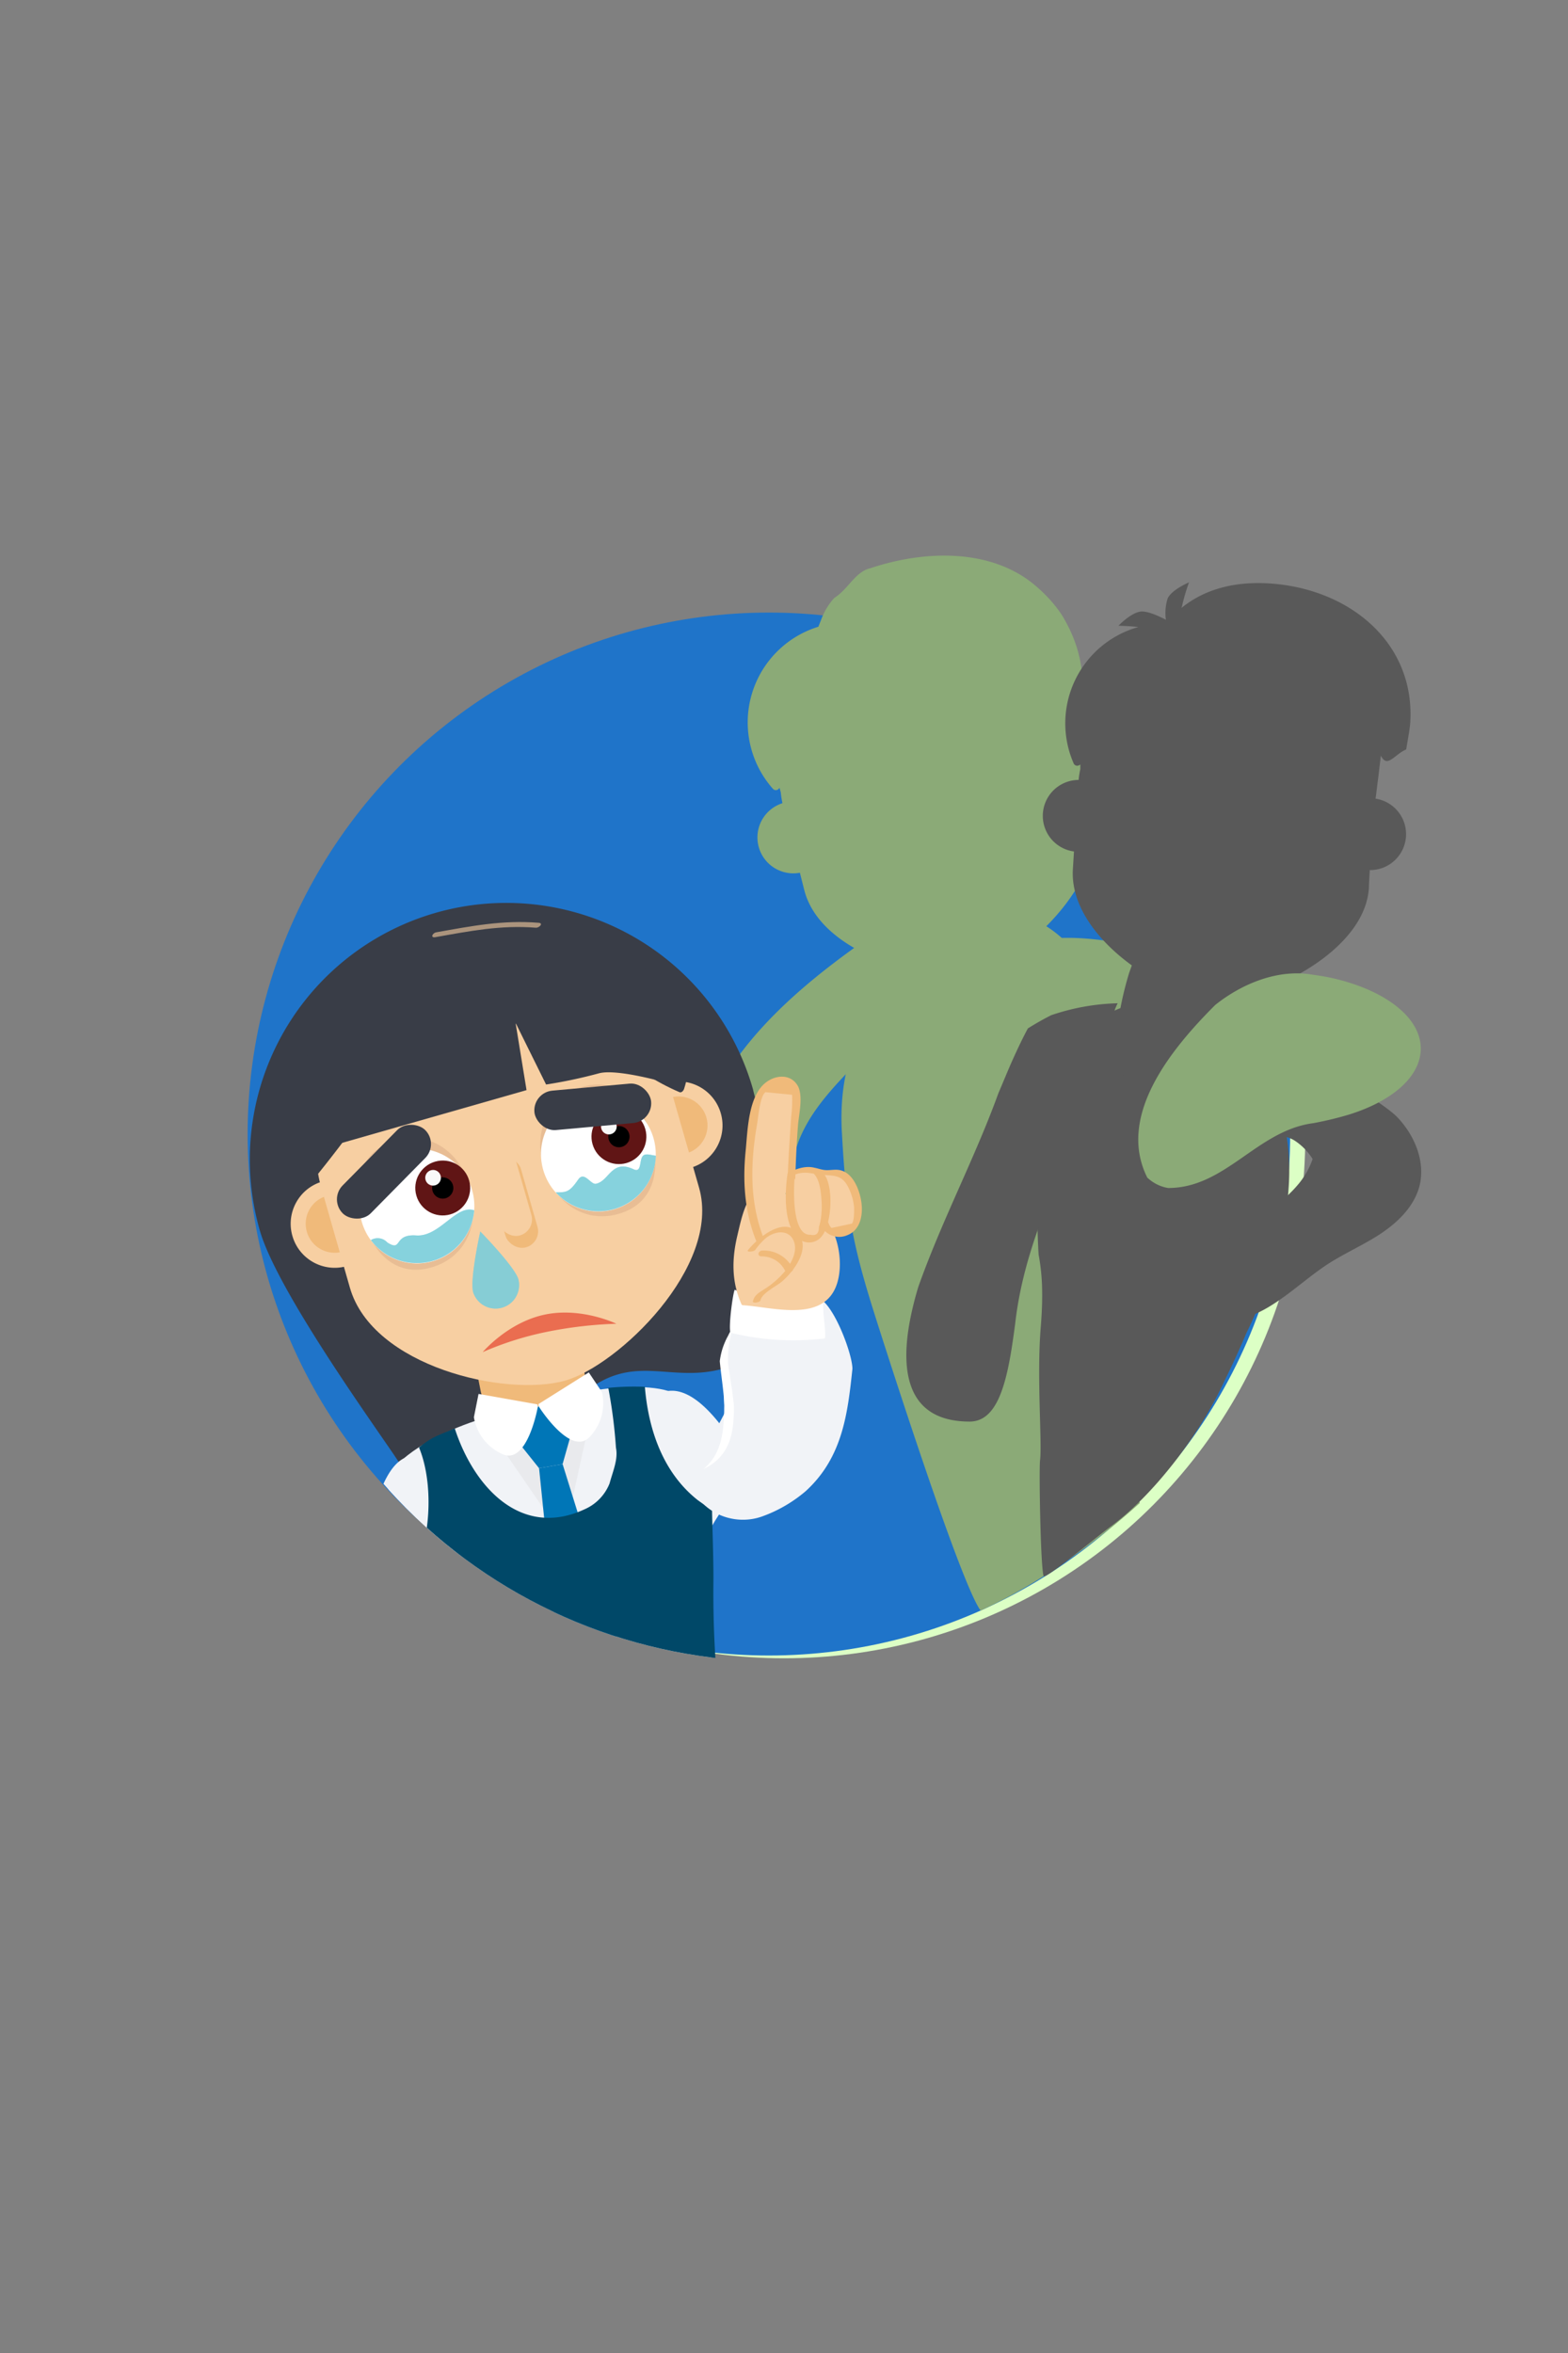 <svg xmlns="http://www.w3.org/2000/svg" xmlns:xlink="http://www.w3.org/1999/xlink" viewBox="0 0 300 450"><rect x="0" y="0" width="300" height="450" fill="#808080" stroke="none"/><defs><clipPath id="4914db8d-75e9-4332-8d89-d1e92cc304d2"><path d="M248.07,218A99.73,99.73,0,0,1,48.6,218c0-55.08,44.65-165.73,99.73-165.73S248.07,162.95,248.07,218Z" style="fill:none"/></clipPath></defs><title>juego2_ilust</title><g id="a9141280-40a2-45b7-91be-d8fa9a5ebc36" data-name="Layer 1"><circle cx="150" cy="217.41" r="99.73" style="fill:#dcffc5"/></g><g id="3553b09f-f9e6-4808-a7dd-6c4fe8d03797" data-name="Layer 2"><circle cx="147.11" cy="216.88" r="99.73" style="fill:#1f74c9"/><path d="M218.06,287.46a26.94,26.94,0,0,0-3.27-8.82c-.64-1.76-1.26-3.47-1.89-5.18-.52-1.43-1.05-2.85-1.58-4.28s-1-2.86-1.55-4.29c-4.94-11-3.94-22-3.86-33.56.19-2.3.43-4.61.71-6.92.56-4.61,1.26-9.22,1.94-13.79q.38-3,.76-6.1a21.1,21.1,0,0,0,1.5-7c.5-11.84-8.67-23.64-22-23.64-6,0-13-3-16,2-4.5,5.5-6.5,11.5-8,17.62-.49,2-.92,4.1-1.37,6.17A39.9,39.9,0,0,0,161.08,211a46.54,46.54,0,0,0,0,5.63c.78,14.23,1.88,20.89,6.15,34.39,2.71,8.58,16.56,51.81,20.39,57C203.5,300.78,216.11,289.19,218.06,287.46Z" style="fill:#8baa77"/><path d="M48.1,229.07c.06.26.12.52.2.79C48.23,229.61,48.17,229.34,48.1,229.07Z" style="fill:#f7cfa2"/><path d="M47.94,228.42c.05.23.11.44.16.66Q48,228.74,47.94,228.42Z" style="fill:#f7cfa2"/><path d="M98.09,216c1.06,5.84,5.63,5.47,9.57,7.59,1.42.51,2.88,1,4.35,1.43a33,33,0,0,1,8.37,3.61,21.32,21.32,0,0,1,4.88,3.52c2.49,2.55,3.18,5.49.57,8.93-3.62,5.61-9.57,5.53-15.23,4.05a56.32,56.32,0,0,1-5.46-1.79c-7.69-3.3-16.85-4.18-24.26-7.1a27.45,27.45,0,0,1-5.18-2.65c-5-5.42-5.88-11.14-4.3-16.89a27.45,27.45,0,0,1,2.33-5.7c9-10.68,19.73-28.73,34.45-26.39a9.65,9.65,0,0,1,3.22,4.7c1.86,9.77-6.92,15.08-11.53,22A29.22,29.22,0,0,0,98.09,216Z" style="fill:#8baa77"/><path d="M95,231a12.27,12.27,0,0,1-1,4.14,19.08,19.08,0,0,1-2.1,3.66c-4.43,5.63-14,15.85-6.52,18.7,7.69,3.62,12-7.59,17.47-12.95,1-1.07,2-2.14,3-3.19,2.39-2.48,4.81-4.53,5.56-8.07a10.9,10.9,0,0,0-2-9,16.4,16.4,0,0,0-7.81-4.79c-4.87-1.59-30.6-7.57-27.13,4.56a4.85,4.85,0,0,0,2.5,3c3.84,2.72,9.44,1.95,14.73,2.13A9.09,9.09,0,0,1,95,231Z" style="fill:#595959"/><path d="M212.64,144.76a6.87,6.87,0,0,0-7.42-5.14c2.93-6.64,2.61-14.57-2.21-22.24a25.87,25.87,0,0,0-2.79-3.4,28.07,28.07,0,0,0-3.41-3c-8.61-6.24-20.75-5.51-30.28-2.31-2.92.67-4.21,4-6.91,5.68a12.74,12.74,0,0,0-2.51,4.16c-.18.45-.36.9-.53,1.35a19.14,19.14,0,0,0-8.7,31,.74.74,0,0,0,1.11,0l.16-.18.23.85a19.21,19.21,0,0,0,.32,2.08,6.87,6.87,0,0,0,3.34,13.3l.83,3.28c3.14,12.43,23.8,17.93,33.2,15.55,8.29-2.1,25-17,21.81-29.47-.18-.7-.49-1.86-.88-3.26A6.87,6.87,0,0,0,212.64,144.76Z" style="fill:#8baa77"/><path d="M114.52,203.72a15.34,15.34,0,0,1-1.22,5.18,23.85,23.85,0,0,1-2.62,4.57c-5.54,7-17.49,19.81-8.15,23.38,6.21,2.93,11-2.45,14.47-7,2-2.59,3.8-5.34,5.95-7.79,2.33-2.66,5.06-4.95,7.43-7.58,3-3.27,5.42-7.38,5.19-11.79-.25-4.69-3.61-8.77-7.66-11.15-5.75-3.38-43.73-12.83-39.08,3.42.86,3,4.22,4.65,7,5.44a29.32,29.32,0,0,0,7.23.88c2.1.05,5.33-.65,7.31,0A11.36,11.36,0,0,1,114.52,203.72Z" style="fill:#8baa77"/><path d="M221.47,201a17.67,17.67,0,0,1-1.72,5.88,27.48,27.48,0,0,1-3.3,5.1c-6.81,7.75-21.34,21.71-10.82,26.39,10.78,5.81,17.81-10,26.12-17.27,1.5-1.46,3-2.92,4.55-4.36,3.63-3.38,7.27-6.15,8.62-11.17a15.7,15.7,0,0,0-2.24-13.15c-2.63-3.6-6.7-5.88-10.86-7.49-6.88-2.67-43.41-13.25-39.36,4.46a7,7,0,0,0,3.36,4.44c5.31,4.21,13.43,3.53,21,4.19A13.09,13.09,0,0,1,221.47,201Z" style="fill:#8baa77"/><path d="M242.85,111.58c-7-.44-12.61,1.27-16.81,4.69a4.46,4.46,0,0,0,.17-.61,38.07,38.07,0,0,1,1.28-4.28s-3.18,1.31-4.06,3a9.12,9.12,0,0,0-.36,4.15c-1.29-.68-3.53-1.71-4.82-1.57-1.89.21-4.26,2.71-4.26,2.71s2.23.05,3.8.25A19.12,19.12,0,0,0,205.42,146a.74.74,0,0,0,1.06.34l.21-.13,0,.88a19.2,19.2,0,0,0-.33,2.07,6.87,6.87,0,0,0-.88,13.68l-.21,3.38c-.8,12.8,17.19,24.34,26.87,24.95,8.53.54,29-8.6,29.77-21.4,0-.72.1-1.93.16-3.37a6.87,6.87,0,0,0,1.12-13.66l.37-3q.19-1.36.32-2.61l.32-2.62c1.22,2.5,2.58-.23,4.84-1.18.37-2.23.72-4.1.78-5.19C270.74,122.85,258.13,112.54,242.85,111.58Z" style="fill:#595959"/><path d="M198.49,232.05c1-10.84,2-20.84,7-30.61a24.65,24.65,0,0,1,2.65-4.06A13.94,13.94,0,0,1,220.49,192a24.18,24.18,0,0,1,6,1.26c27,11,22.46,40.49,11.92,61.8-.92,2.27-3,6.76-4.12,9-5,10.84-13.95,22.15-21.74,27.84-2.72,2-12.62,10.27-12.88,9.51-.59-1.71-.9-20.31-.68-22.15.41-3.29-.64-15.76.11-25.14.19-2.34.32-4.7.29-7.07a40.32,40.32,0,0,0-.68-7.14C198.55,237.18,198.47,234.52,198.49,232.05Z" style="fill:#595959"/><path d="M251.14,221.66a15.34,15.34,0,0,1-2.59,4.64,23.85,23.85,0,0,1-3.78,3.68c-7.26,5.24-22.26,14.24-14.26,20.24,5.17,4.52,11.26.67,15.83-2.71,2.62-1.94,5.12-4.09,7.86-5.86,3-1.92,6.23-3.36,9.23-5.24,3.74-2.34,7.25-5.61,8.23-9.9,1-4.58-1.06-9.42-4.3-12.83-4.6-4.83-38.51-24.37-38.51-7.46,0,3.12,2.78,5.63,5.24,7.15a29.32,29.32,0,0,0,6.71,2.83c2,.63,5.31.84,7,2A11.36,11.36,0,0,1,251.14,221.66Z" style="fill:#595959"/><path d="M196.67,196.67c-.9,1.64-1.86,3.66-2.83,5.8s-1.91,4.5-2.82,6.6c-.75,2.07-1.55,4.12-2.38,6.16-4.15,10.19-9.1,20.07-12.92,30.81a62.93,62.93,0,0,0-1.63,6.54c-2,10.6,0,19.29,11.42,19.29,4.58,0,6.56-5.38,7.85-12.82.32-1.86.6-3.85.87-5.9,1.31-11.64,5.71-22.21,10.28-32.75.92-2.11,1.84-4.21,2.72-6.3a33.6,33.6,0,0,0,4.28-11.2c.41-1.89.74-3.77,1.1-5.62.23-2.41.23-3.41,1.23-5.41a42.57,42.57,0,0,0-12.71,2.28C199.75,194.84,198.26,195.68,196.67,196.67Z" style="fill:#595959"/><path d="M224.56,165.51c-3,6.7-6,13.43-8.52,20.54a62.92,62.92,0,0,0-1.63,6.54c-2,10.6,0,19.29,11.42,19.29,4.58,0,6.56-5.38,7.85-12.82.32-1.86.6-3.85.87-5.9.94-8.41,3.51-16.26,6.58-23.95C235.52,168.18,230,167,224.56,165.51Z" style="fill:#595959"/><path d="M110.9,226.42a12.27,12.27,0,0,0,3,3,19.08,19.08,0,0,0,3.72,2c6.74,2.43,20.26,6.05,15.42,12.43-4.61,7.14-14.18-.11-21.67-1.75-1.4-.38-2.81-.77-4.23-1.13-3.34-.84-6.48-1.3-9-3.91a10.9,10.9,0,0,1-3-8.75,16.4,16.4,0,0,1,4.09-8.19c3.29-3.93,22-22.6,25.44-10.48a4.85,4.85,0,0,1-.56,3.83c-1.82,4.34-7,6.65-11.38,9.59A9.09,9.09,0,0,0,110.9,226.42Z" style="fill:#595959"/><path d="M271.83,200.54c0,5.4-5.57,10.12-13.87,12.66a65.47,65.47,0,0,1-6.69,1.6C240.5,216.2,234.5,227.2,223.5,227.2a7.58,7.58,0,0,1-4-2c-6-12,5-25,13-33,5-4,12-7,18.78-5.77a39.8,39.8,0,0,1,6.69,1.44C266.26,190.42,271.83,195.14,271.83,200.54Z" style="fill:#8baa77"/><path d="M164.48,180.53c-15.11,10.74-30.68,24.82-32.22,44.46a43.51,43.51,0,0,0-.46,6.13c0,6,1.89,11.4,8.47,14.22,3.5.88,8.62-2.4,9.5-5.89a35.3,35.3,0,0,0,1.12-5.6c.24-1.89.36-3.8.52-5.7-1.55-18.43,18.65-25.91,24.35-40.49.14-2.82-1.66-9.29-6.58-7.85A10.74,10.74,0,0,0,164.48,180.53Z" style="fill:#8baa77"/><path d="M145.18,258.62c-.2-.35.16-46.32,0-46.68a22.68,22.68,0,0,1-1.11-3.61,49.58,49.58,0,0,0-1.89-5.41,49.07,49.07,0,0,0-92.47,32.4c3.66,12.81,26.4,43.41,26.9,44.85,8.53-9.41,24.19-3.2,33.16-12C122.49,255.69,130.16,268.18,145.18,258.62Z" style="fill:#393d47"/><g style="clip-path:url(#4914db8d-75e9-4332-8d89-d1e92cc304d2)"><path d="M133.94,286.16C132,276.5,134.62,268,127.8,266c-4.09-1.24-11-.73-15.75.19L93.43,271c-5.7,1.47-14.46,5.42-17.85,9.64-4.1,5.11,2.88,10.74,4.56,19.2L99.08,350c.83,4.18,4,20.83,6.05,24.05,20-3.31,15.43-5.23,35.34-9.57,1.12-4.62-.95-9.1-2-14.17Z" style="fill:#f1f3f7"/><path d="M79.52,278.51l3.06,2.64c4,.55,5.94,10.74,4.32,22.66l-2.06,23.64-1.54,27.47c-.89,6.53-1.21,11.79-3.16,14.55a7.38,7.38,0,0,1-6.47,2.88l-5.91-.81a7.21,7.21,0,0,1-4.93-3.25c-1.55-3.08-.91-8.23.11-15.68,0,0,4.2-37.6,3.37-28.15s1.59-15.38,3.69-28.16S75.52,278,79.52,278.51Z" style="fill:#f1f3f7"/><path d="M144,282c-1-1.68-1.94-3.27-2.81-4.68-6.82-11-11.87-12.63-15.36-10.6l-2,1.4c-3.49,2-1.4,12.2,4.65,22.59l4.21,8.11C135.59,292.33,139,286.49,144,282Z" style="fill:#f1f3f7"/><rect x="90.48" y="243.05" width="20.18" height="29.09" rx="7.88" ry="7.88" transform="translate(-48.15 24.46) rotate(-11.21)" style="fill:#f0ba7a"/><polygon points="107.88 294.16 102.87 268.86 112.69 272.25 107.88 294.16" style="fill:#dcdde0;opacity:0.4"/><polygon points="107.88 294.16 102.81 268.58 95.02 275.46 107.88 294.16" style="fill:#dcdde0;opacity:0.4"/><polygon points="110.06 271.42 102.99 268.96 98.38 274.83 103.14 280.79 107.64 280 110.06 271.42" style="fill:#0076b7"/><polygon points="124.91 335.45 119.56 347.22 109.16 339.81 103.14 280.79 107.64 280 124.91 335.45" style="fill:#0076b7"/><path d="M102.81,268.58l.09.46s-2,11.4-6.88,9a9.35,9.35,0,0,1-5.35-7l.89-4.46Z" style="fill:#fff"/><path d="M103,268.54l.09.46s6.17,9.79,9.8,5.73a9.35,9.35,0,0,0,2.29-8.48l-2.53-3.78Z" style="fill:#fff"/><g style="opacity:0.3"><polygon points="120.16 311.47 128.48 314.71 135.17 308.5 132.4 294.49 117.38 297.46 120.16 311.47" style="fill:#dcdde0"/><rect x="116.49" y="289.99" width="15.31" height="4.45" transform="translate(-54.43 29.7) rotate(-11.21)" style="fill:#dcdde0"/></g><path d="M136.5,302c0-4.59-.19-9-.27-13.3q-1.39-.83-2.72-1.8c-6.6-5.19-9.45-13.39-10.13-21.68a50.91,50.91,0,0,0-7,.2,94.78,94.78,0,0,1,1.47,11.46c.44,2.2-.56,4.39-1.22,6.81a9,9,0,0,1-4.73,4.93c-12.29,5.73-21.3-4.36-24.89-15.44-3.4,1.44-4.37,1.61-6.84,3.65,2.51,6,2.56,16-.7,23.35C90.07,325,99.26,349.57,97.69,377c16.19-3,32.29-7.13,48.43-10.81A201.7,201.7,0,0,1,136.5,302Z" style="fill:#004868"/></g><circle cx="64.04" cy="234.04" r="8.42" transform="translate(-61.89 26.63) rotate(-15.96)" style="fill:#f7cfa2"/><circle cx="64.04" cy="234.04" r="5.55" transform="translate(-61.89 26.63) rotate(-15.96)" style="fill:#f0ba7a"/><circle cx="129.82" cy="215.23" r="8.42" transform="translate(-54.18 44) rotate(-15.96)" style="fill:#f7cfa2"/><circle cx="129.82" cy="215.23" r="5.55" transform="translate(-54.18 44) rotate(-15.96)" style="fill:#f0ba7a"/><path d="M128.26,208c-4.32-15.1-22.77-23.06-41.22-17.78S57.14,212,61.45,227.07l5.49,19.18c4.32,15.1,29.8,21,41.22,17.78,10.06-2.88,29.9-21.79,25.59-36.89Z" style="fill:#f7cfa2"/><path d="M90.53,247.13a4.5,4.5,0,0,0,8.65-2.47c-.68-2.39-7.29-9.14-7.29-9.14S89.85,244.74,90.53,247.13Z" style="fill:#7bcddb;opacity:0.7"/><path d="M82.41,190a.9.9,0,0,0-.54-1.19h0a23.46,23.46,0,0,0-24.52,38.32.91.91,0,0,0,1.36,0C68.13,215.67,76.94,203.48,82.41,190Z" style="fill:#393d47"/><path d="M119.68,189.43a.9.9,0,0,0,.46-1.23h0A23.46,23.46,0,0,0,75.7,198a.91.91,0,0,0,1,.93C91.4,197.51,106.25,195.12,119.68,189.43Z" style="fill:#393d47"/><path d="M130,208.87c.32.14.73-.16.89-.65h0c4-12.31-7.09-24.74-15.55-29.74-5.2-3.07-21.07-6.57-25.9-.41-.31.4,16.19,11.36,16.45,11.66C113.1,197.69,120.93,205,130,208.87Z" style="fill:#393d47"/><path d="M124.59,217.21c1.92,6.71.5,13-6.21,14.93s-12.48-2.32-14.4-9,.73-13.36,7.45-15.28S122.67,210.49,124.59,217.21Z" style="fill:#601515;opacity:0.1"/><circle cx="114.49" cy="220.71" r="10.98" transform="translate(-56.28 39.99) rotate(-15.96)" style="fill:#fff"/><circle cx="118.42" cy="217.38" r="5.25" transform="translate(-55.21 40.94) rotate(-15.96)" style="fill:#601515"/><circle cx="118.42" cy="217.38" r="2.03" transform="translate(-55.21 40.94) rotate(-15.96)"/><circle cx="116.49" cy="215.45" r="1.5" transform="translate(-54.75 40.34) rotate(-15.96)" style="fill:#f9f9f9"/><rect x="102.2" y="207.89" width="22.42" height="7.57" rx="3.79" ry="3.79" transform="translate(-18.68 11.13) rotate(-5.19)" style="fill:#393d47"/><path d="M69.36,233c1.92,6.71,6.45,11.31,13.17,9.39s9.37-8.57,7.45-15.28-7.69-11-14.4-9S67.44,226.29,69.36,233Z" style="fill:#601515;opacity:0.1"/><circle cx="79.78" cy="230.64" r="10.98" transform="translate(-60.35 30.83) rotate(-15.96)" style="fill:#fff"/><rect x="62.23" y="220.31" width="22.42" height="7.57" rx="3.79" ry="3.79" transform="translate(284.59 329.14) rotate(134.6)" style="fill:#393d47"/><circle cx="84.71" cy="227.2" r="5.25" transform="translate(-59.21 32.05) rotate(-15.96)" style="fill:#601515"/><circle cx="84.71" cy="227.2" r="2.03" transform="translate(-59.21 32.05) rotate(-15.96)"/><circle cx="82.86" cy="225.24" r="1.5" transform="translate(-58.74 31.47) rotate(-15.96)" style="fill:#f9f9f9"/><path d="M79.64,236.27c-4.49-.31-2.57,3.21-5.52,1.36a2.51,2.51,0,0,0-3.16-.47,11,11,0,0,0,19.76-5.69C87.26,230.29,84.12,236.58,79.64,236.27Z" style="fill:#7bcddb;opacity:0.7"/><path d="M92.35,258.59s4.78-5.67,11.84-7.17,13.74,1.74,13.74,1.74a79.18,79.18,0,0,0-13.55,1.6A60.9,60.9,0,0,0,92.35,258.59Z" style="fill:#ea6d50"/><rect x="95.02" y="221.03" width="6.36" height="17.85" rx="3.18" ry="3.18" transform="translate(-59.45 35.87) rotate(-15.96)" style="fill:#f0ba7a"/><rect x="93.85" y="218.76" width="6.36" height="17.85" rx="3.18" ry="3.18" transform="translate(-58.87 35.46) rotate(-15.96)" style="fill:#f7cfa2"/><path d="M58.27,202.61,63,219.27l37.74-10.79-2.1-12.87,5.84,11.8a92.59,92.59,0,0,0,10.07-2.13c3.51-1,13.4,1.92,13.4,1.92l-9.2-25-49.91,6.19Z" style="fill:#393d47"/><g style="opacity:0.6"><path d="M83.3,179.23c6.54-1.16,12.51-2.35,19.21-1.81.64.05,1.55-.86.55-.94-6.87-.56-12.85.62-19.59,1.82-.74.13-1.19,1.11-.17.93Z" style="fill:#f7cfa2"/></g><path d="M121.23,223.62c-4.26-2-4.67,2.3-7.23,2.77-1,.18-2.21-2.5-3.38-.8-1.74,2.53-2.34,2.42-4.28,2.44a11,11,0,0,0,19.14-7c-.82-.1-1.81-.45-2.34-.09C122.19,221.59,122.9,224.42,121.23,223.62Z" style="fill:#7bcddb;opacity:0.7"/><path d="M90.53,247.13a4.5,4.5,0,0,0,8.65-2.47c-.68-2.39-7.29-9.14-7.29-9.14S89.85,244.74,90.53,247.13Z" style="fill:#7bcddb;opacity:0.7"/><path d="M79.64,236.27c-4.49-.31-2.57,3.21-5.52,1.36a2.51,2.51,0,0,0-3.16-.47,11,11,0,0,0,19.76-5.69C87.26,230.29,84.12,236.58,79.64,236.27Z" style="fill:#7bcddb;opacity:0.7"/><path d="M121.23,223.62c-4.26-2-4.67,2.3-7.23,2.77-1,.18-2.21-2.5-3.38-.8-1.74,2.53-2.34,2.42-4.28,2.44a11,11,0,0,0,19.14-7c-.82-.1-1.81-.45-2.34-.09C122.19,221.59,122.9,224.42,121.23,223.62Z" style="fill:#7bcddb;opacity:0.7"/><path d="M158.5,228.93c0,2.68-1.77,4.86-4,4.86s-4-2.18-4-4.86-.88-4.9,4-4.86C156.73,224.09,158.5,226.24,158.5,228.93Z" style="fill:#f7cfa2"/><path d="M131.64,280.77c-.26,4,3.1,8.87,8.86,9.75a11,11,0,0,0,2.75.07,10.8,10.8,0,0,0,2.79-.66q.93-.34,1.83-.75a27,27,0,0,0,6.22-3.95c7.16-6.48,8.1-15,9-23.44,0-3.16-4.28-14.18-7.2-13.6-7.54,1.5-12.48,12.94-17.64,22.8l-.7,1.33c-1.17,2.78-3.7,4.81-4.78,7.25A15.3,15.3,0,0,1,131.64,280.77Z" style="fill:#f1f3f7"/><path d="M139.4,255.29c-.19,1.8-1.39,3.39-1.1,4.84,0,.58,0,1.16,0,1.74.06,2.34.22,4.74.27,7.22,0,.67.08,1.33.12,2,.23,4.63.47,9.05,6,12.45a5.35,5.35,0,0,0,2.14.1c3.14-.41,7.14-2.81,8.51-5.2a102.47,102.47,0,0,0,4.44-12.36c.21-.72.4-1.44.56-2.16,1.13-4.12,1.59-10.68-5.07-12.14-.75-.21-1.54-.4-2.35-.55-4.09-.76-8.81-.61-11.86,2A4.5,4.5,0,0,0,139.4,255.29Z" style="fill:#f1f3f7"/><path d="M139.92,254.51a10.48,10.48,0,0,0-1.21,2.15,12.82,12.82,0,0,0-.64,1.82,14.22,14.22,0,0,0-.36,1.84c.2,2.09.52,4.22.73,6.34.07.71.12,1.41.16,2.12-.18,4.11-.08,8.88-4,12.17,5.41-2.58,5.76-7.49,5.82-11.56,0-.75-.1-1.5-.19-2.24-.26-2.24-.7-4.48-.95-6.57,0-.72,0-1.45.06-2.16a18.33,18.33,0,0,1,.29-2.14A9.24,9.24,0,0,0,139.92,254.51Z" style="fill:#fff"/><path d="M139.73,254.87c-.35-1.55.53-7.7.84-8.21,4,1.57,11.27,3.46,17,2.06-.34,1.91.64,6.6.21,7.25A50.52,50.52,0,0,1,139.73,254.87Z" style="fill:#fff"/><path d="M146.24,226.75c-1.6.7-2.32,2.52-2.88,4.17a42.26,42.26,0,0,0-2.24,9.16,16.39,16.39,0,0,0,1.5,9.19l12.31.75a5.9,5.9,0,0,0,4.3-3.88,11.82,11.82,0,0,0,.32-6.75,35.23,35.23,0,0,0-2.29-6.45Z" style="fill:#f7cfa2"/><path d="M145.66,226.68c-3,2.08-3.79,6.25-4.59,9.64-1.07,4.52-1.11,8.85.81,13.15a.31.31,0,0,0,.27.15c5.38.33,14.5,3.14,17.54-3,2.11-4.28.77-11.93-3.06-14.65-3-2.11-6.52-3.66-9.71-5.45-.41-.23-1.68.38-1.39.54l8.83,5c2.53,1.42,3.14,3,4,5.95,1,3.57,1.63,10.46-3.19,11.72-1.38.36-3.6-.22-5-.3-1.68-.1-4.51.28-6.06-.37-5.37-2.27-1.6-19.21,2.72-22.16C147.46,226.38,146,226.46,145.66,226.68Z" style="fill:#f7cfa2"/><path d="M151.4,225.75q.17-7,.84-14c.16-1.7.24-3.71-1.08-4.8s-3.52-.55-4.69.75a9.88,9.88,0,0,0-1.94,4.81c-1.73,8.59-2.51,17.92,1.37,25.77" style="fill:#f7cfa2"/><path d="M152.15,225.68c.1-3.5.26-7,.53-10.49.16-2,1-5.49,0-7.45-1.32-2.4-4.2-2.22-6.14-.73-3.4,2.61-3.49,9.15-3.87,13-.65,6.39-.15,12.62,2.53,18.53.27.61,1.74.17,1.48-.4-3.35-7.4-3.19-15.34-1.82-23.21.21-1.21.55-5.38,1.6-6.06l5.09.5a25.54,25.54,0,0,1-.18,4.24c-.26,4.08-.56,8.14-.68,12.23,0,.72,1.48.47,1.5-.14Z" style="fill:#f0ba7a"/><path d="M151.41,224.44a20.49,20.49,0,0,0,.78,9.87,5.44,5.44,0,0,0,1.19,2.19,2.24,2.24,0,0,0,2.29.63,2.89,2.89,0,0,0,1.45-1.68c1.2-2.81.94-6,.46-9a3.45,3.45,0,0,0-.38-1.29,2.61,2.61,0,0,0-1-.88,4.06,4.06,0,0,0-4.72.27,5.91,5.91,0,0,1,4.82-.6,8.22,8.22,0,0,0,1.83.41c.66,0,1.31-.22,2-.16,1.31.12,2.23,1.32,2.83,2.49a9.54,9.54,0,0,1,1,6.63,3.73,3.73,0,0,1-1.92,2.59,3,3,0,0,1-3.14-.35c-.91-.72-.61-.37-1.1-1.41" style="fill:#f7cfa2"/><path d="M150.67,224.54c-.5,3.45-.8,9.63,2,12.25a3.12,3.12,0,0,0,4.77-.65c1.64-2.39,2-8.66.48-11.22s-4.94-1.86-6.93-.62c-.78.49.28.74.75.51,2.2-1.09,3.77-.19,6-.09,2.06.1,3.4.19,4.44,2.12a10.51,10.51,0,0,1,1.23,4.1c0,.52.06,2.46-.41,3.07l-3.91.83a2.21,2.21,0,0,1-.57-.95c-.23-.5-1.68,0-1.48.4a3.87,3.87,0,0,0,5.08,1.93c2.44-.95,3-3.74,2.71-6.11s-1.59-6-4.38-6.37c-.93-.12-1.86.14-2.81,0-.79-.11-1.54-.43-2.35-.49a7.66,7.66,0,0,0-4.12.94l.75.51c4.44-2.77,5.07,2.11,5.24,4.63a16.31,16.31,0,0,1-.08,3.56,11,11,0,0,1-.4,1.77q0,1.86-1.62,1.48c-3.69.23-3.26-9.51-2.93-11.81.08-.57-1.41-.31-1.48.19Z" style="fill:#f0ba7a"/><path d="M144.77,248.74c0-.94,1-1.51,1.79-2a14.66,14.66,0,0,0,5-4.7c1.16-1.78,1.86-4.32.43-5.89a4,4,0,0,0-4.63-.51,11.63,11.63,0,0,0-3.62,3.4" style="fill:#f7cfa2"/><path d="M145.51,248.63c.35-1.4,3.07-2.64,4.14-3.58a14.61,14.61,0,0,0,2.4-2.69c1.11-1.62,2.17-4,1.06-5.91-2.6-4.44-8.14.28-10,2.63-.36.45,1.1.3,1.36,0a12.62,12.62,0,0,1,2.15-2.38c2-1.48,4.57-1.47,5.33.87.62,1.9-.6,4.05-1.7,5.47a17.09,17.09,0,0,1-4.43,3.77c-.89.6-1.5,1-1.77,2.06-.11.45,1.36.23,1.47-.22Z" style="fill:#f0ba7a"/><path d="M151.69,242.6a6.2,6.2,0,0,0-5.81-3.44c-.85,0-1.13,1.14-.12,1.12A4.94,4.94,0,0,1,150.2,243c.32.66,1.78.23,1.48-.4Z" style="fill:#f0ba7a"/></g></svg>